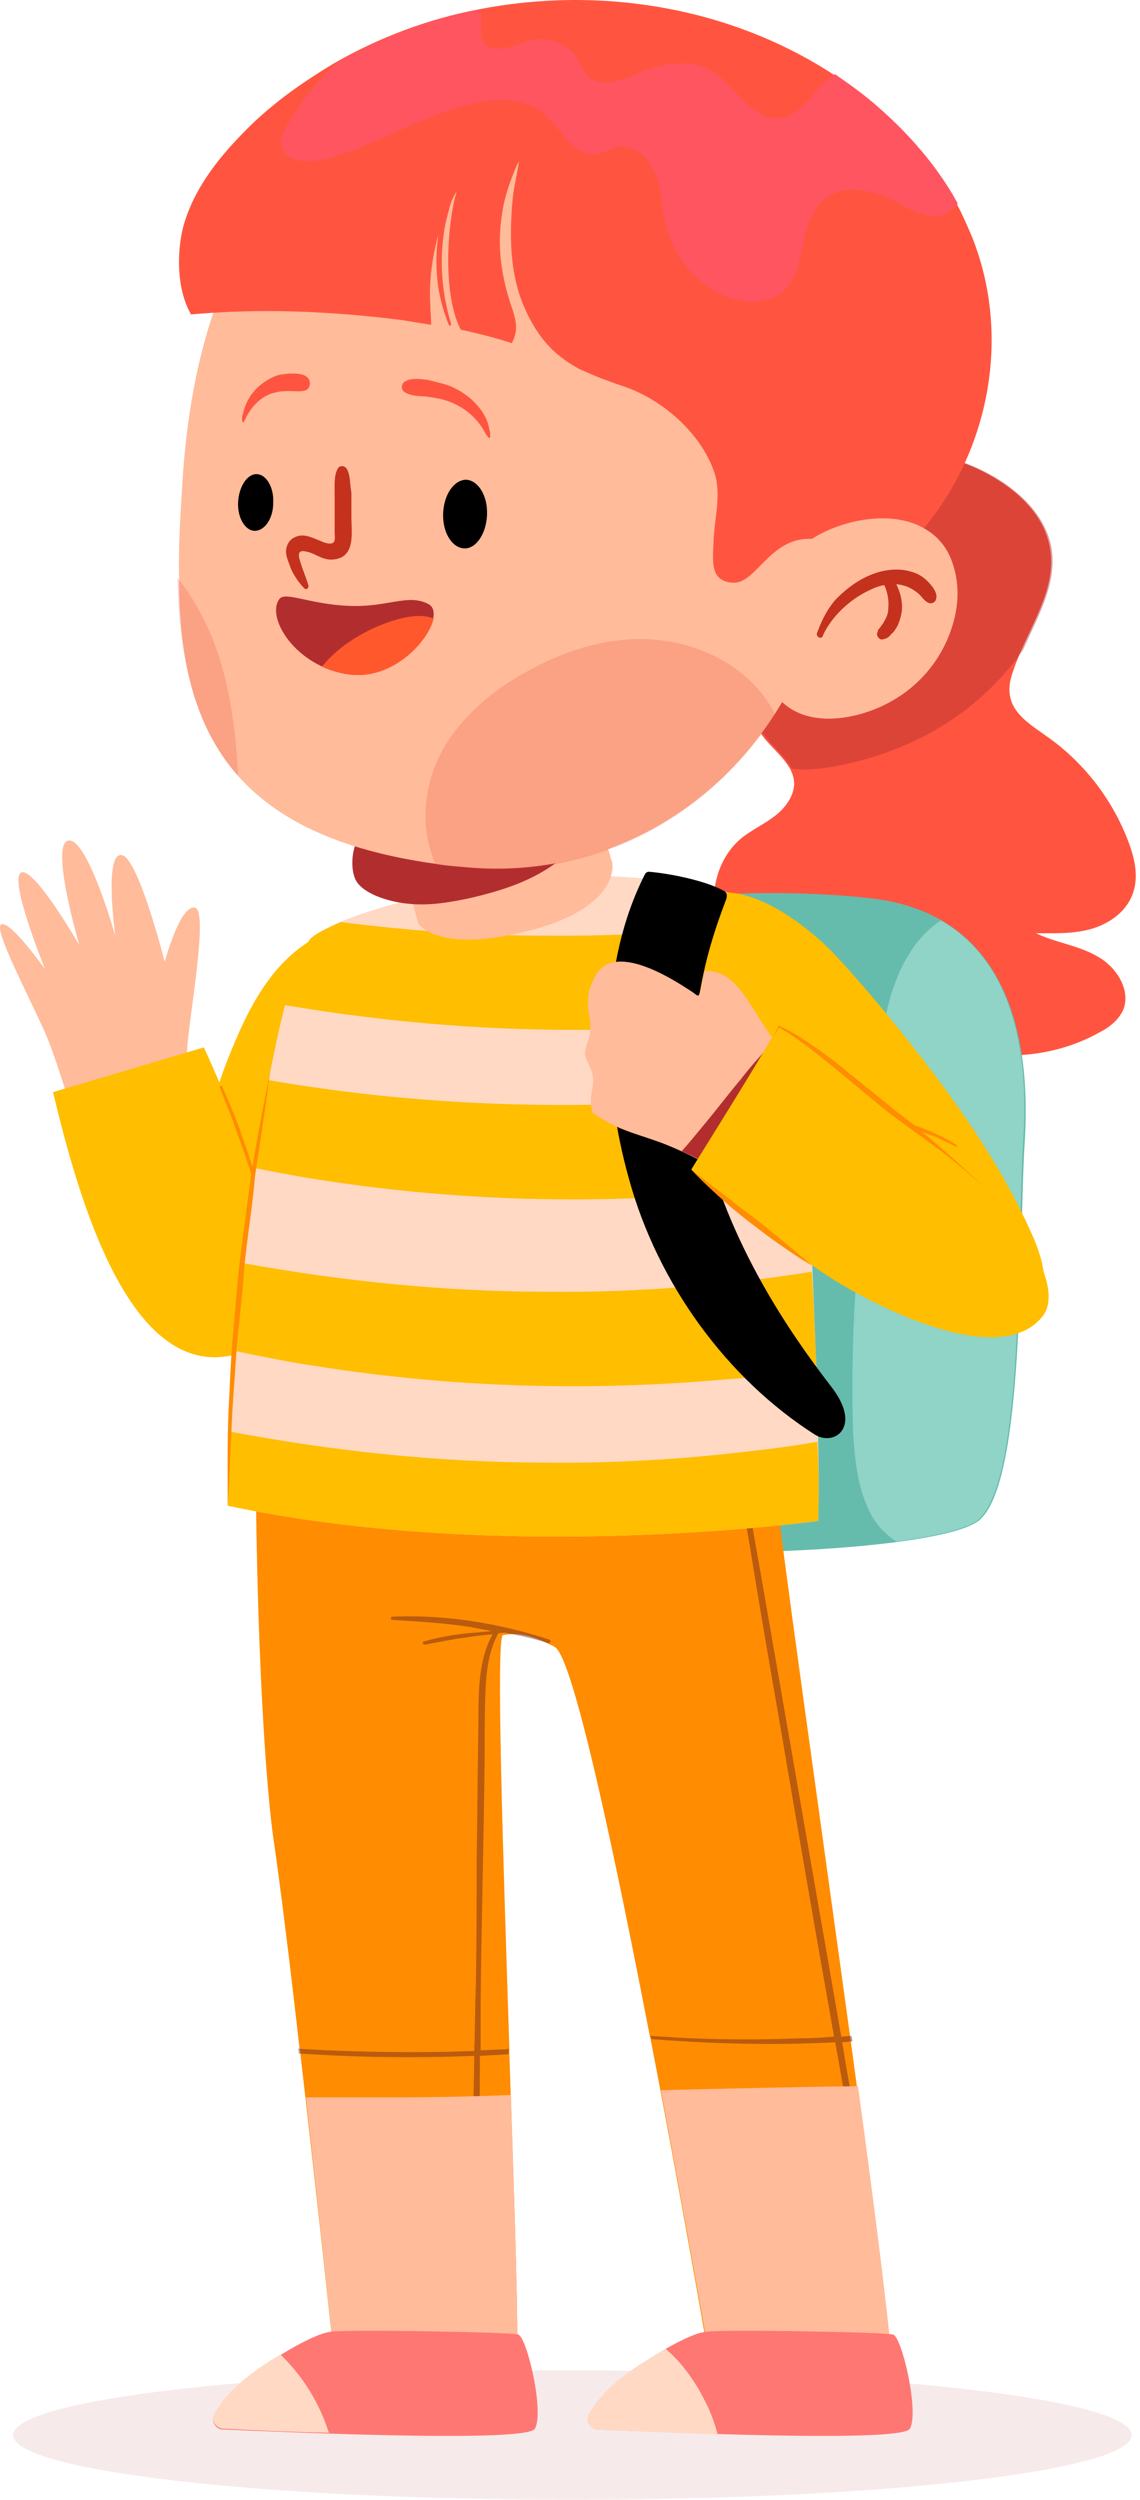 <svg width="178" height="390" viewBox="0 0 178 390" fill="none" xmlns="http://www.w3.org/2000/svg">
<path opacity="0.1" d="M89.373 390C137.6 390 176.695 385.483 176.695 379.91C176.695 374.337 137.6 369.82 89.373 369.82C41.147 369.82 2.051 374.337 2.051 379.91C2.051 385.483 41.147 390 89.373 390Z" fill="#B22E2E"/>
<path d="M140.197 70.733C144.432 70.234 148.668 71.355 152.529 73.099C157.886 75.591 163.117 79.826 163.989 85.805C164.986 92.283 160.377 98.262 158.259 104.49C157.761 105.861 157.387 107.356 157.761 108.85C158.384 111.591 161.124 113.21 163.367 114.83C169.097 118.816 173.581 124.546 176.073 131.023C177.194 133.889 177.941 137.003 176.695 139.868C175.574 142.484 172.958 144.228 170.218 144.975C167.477 145.722 164.612 145.598 161.747 145.598C164.861 147.093 168.349 147.466 171.339 149.21C174.329 150.83 176.695 154.567 175.325 157.681C174.578 159.176 173.207 160.297 171.713 161.044C160.626 167.273 145.678 165.28 136.585 156.435C135.339 155.19 134.093 153.695 134.093 151.951C133.969 150.207 135.713 148.338 137.332 148.837C138.827 149.335 139.325 151.577 138.453 152.947C137.581 154.318 135.962 155.065 134.342 155.439C127.367 157.432 119.145 155.563 114.661 150.082C110.052 144.477 110.301 135.134 115.906 130.65C117.526 129.404 119.394 128.532 121.014 127.286C122.633 126.041 124.003 124.172 124.003 122.179C123.879 118.94 120.391 116.947 118.647 114.207C115.782 109.847 117.65 103.992 120.391 99.508C123.131 95.148 126.744 90.913 127.616 85.805C128.238 82.317 127.616 79.079 129.982 76.214C132.598 73.224 136.46 71.231 140.197 70.733Z" fill="#FF5540"/>
<path opacity="0.44" d="M123.629 119.937C126.245 120.311 129.11 119.812 131.602 119.314C141.816 117.196 151.159 112.089 157.761 103.992C158.508 103.12 159.131 102.248 159.754 101.376C161.996 96.269 164.986 91.286 164.238 85.805C163.366 79.951 158.135 75.591 152.778 73.099C148.917 71.355 144.681 70.234 140.446 70.733C136.584 71.106 132.847 73.099 130.356 76.214C127.989 79.079 128.612 82.317 127.989 85.805C127.117 90.913 123.505 95.023 120.764 99.508C118.024 103.868 116.155 109.847 119.02 114.207C120.266 116.2 122.508 117.819 123.629 119.937Z" fill="#B22E2E"/>
<path d="M88.75 143.854C90.868 141.238 113.788 137.75 135.712 140.117C157.636 142.484 161 162.165 160.003 178.11C159.007 194.055 160.128 231.55 152.778 237.28C145.304 243.01 85.013 244.505 78.037 237.529C70.937 230.304 73.428 163.287 88.75 143.854Z" fill="#66BCAC"/>
<path d="M146.923 143.605C145.179 144.726 143.685 146.221 142.439 148.089C139.449 152.449 138.328 157.556 137.581 162.664C135.837 174.373 134.716 186.207 133.844 197.916C133.346 204.02 133.096 209.999 133.096 216.103C133.096 219.716 133.096 223.328 133.47 226.941C133.844 230.429 134.591 233.792 136.211 236.657C137.207 238.276 138.453 239.522 139.948 240.519C146.176 239.647 150.785 238.525 152.529 237.28C160.003 231.55 158.757 194.055 159.754 178.11C160.626 165.404 158.757 150.456 146.923 143.605Z" fill="#90D3C7"/>
<path d="M7.532 162.29C5.539 157.307 -1.188 144.975 0.183 144.228C1.553 143.48 7.034 151.203 7.034 151.203C7.034 151.203 1.304 137.127 3.297 136.131C5.29 135.134 12.39 147.466 12.39 147.466C12.39 147.466 7.781 131.771 10.646 131.148C13.636 130.525 17.996 145.972 17.996 145.972C17.996 145.972 16.252 133.39 18.868 133.39C21.484 133.266 25.719 150.082 25.719 150.082C25.719 150.082 28.086 141.113 30.453 141.612C32.695 142.11 29.207 160.421 29.207 164.158C29.207 167.896 31.075 176.242 31.075 176.242L12.889 179.356C13.013 179.231 9.525 167.273 7.532 162.29Z" fill="#FFBB9A"/>
<path d="M33.94 169.889C34.688 167.397 35.684 164.906 36.681 162.539C39.795 155.19 43.906 148.214 51.754 145.1C54.619 143.979 58.107 143.729 60.473 145.598C62.093 146.968 62.84 149.086 63.339 151.203C65.456 160.795 62.965 170.885 59.477 180.228C57.359 185.833 54.868 191.439 51.878 196.671C49.262 201.28 46.024 206.138 40.916 208.38C38.799 209.377 36.307 209.75 34.19 208.754C31.574 207.384 30.577 204.02 30.203 201.155C28.709 190.691 30.826 179.854 33.94 169.889Z" fill="#FFBE00"/>
<path d="M8.28 170.387L31.823 163.411C31.823 163.411 52.875 207.384 36.556 211.37C20.238 215.356 12.266 187.079 8.28 170.387Z" fill="#FFBE00"/>
<path d="M37.926 177.612C37.677 176.989 37.677 176.864 37.553 176.491C36.681 174.124 35.684 171.757 34.688 169.515C34.563 169.266 34.189 169.39 34.314 169.639C35.061 171.633 35.933 173.626 36.681 175.743V175.868C37.428 177.861 38.176 179.854 38.798 181.847C40.169 185.958 41.165 190.193 42.411 194.428C42.535 194.678 42.785 194.553 42.66 194.304C42.037 189.944 40.667 185.709 39.297 181.598C38.798 180.228 38.425 178.982 37.926 177.612Z" fill="#FF8C01"/>
<path d="M138.827 365.086H110.176C110.176 365.086 106.314 342.54 101.581 318.124C101.581 318 101.456 317.751 101.456 317.626C95.975 289.225 89.498 258.581 86.633 256.961C86.259 256.712 85.885 256.588 85.636 256.463C82.896 255.093 81.027 254.844 79.532 254.968C79.159 254.968 78.909 255.093 78.536 255.093C77.415 255.342 78.536 288.851 79.532 319.619C79.532 319.868 79.532 320.242 79.532 320.491C80.155 339.052 80.778 356.616 80.778 365.211H51.878C51.878 365.211 49.512 342.913 46.896 320.367C46.896 320.117 46.896 319.868 46.771 319.619C45.401 307.411 43.906 295.204 42.66 286.609C41.166 275.771 39.92 250.858 39.92 224.698C42.785 225.072 45.65 225.446 48.515 225.82C56.612 226.816 64.833 227.439 73.055 227.688C86.757 228.062 100.709 227.688 114.411 226.318C114.661 226.318 115.034 226.318 115.283 226.193C117.152 226.069 119.02 225.82 120.889 225.57C120.889 228.062 120.889 230.055 121.014 231.301C121.761 239.273 127.74 281.377 132.723 317.626C132.723 317.875 132.847 318.249 132.847 318.498C135.463 337.806 137.83 355.37 138.827 365.086Z" fill="#FF8C01"/>
<path opacity="0.43" d="M136.211 347.647C136.211 348.021 135.588 348.145 135.588 347.771C134.467 342.913 133.719 338.055 132.972 333.197C132.1 328.463 131.353 323.73 130.481 318.996C130.481 318.872 130.481 318.747 130.356 318.623C120.764 319.121 111.173 318.872 101.706 318.124C101.706 318 101.581 317.751 101.581 317.626C102.827 317.751 104.197 317.751 105.443 317.875C112.045 318.249 118.522 318.249 125.124 318C126.868 318 128.488 317.875 130.232 317.751C127.242 300.934 124.377 284.242 121.512 267.425C120.017 258.83 118.522 250.235 117.152 241.64C116.28 236.532 115.408 231.425 114.536 226.318C114.785 226.318 115.159 226.318 115.408 226.193C116.529 232.422 117.526 238.65 118.647 244.754C121.636 261.944 124.626 279.135 127.616 296.325C128.861 303.425 130.107 310.526 131.353 317.751C131.851 317.751 132.349 317.626 132.972 317.626C132.972 317.875 133.097 318.249 133.097 318.498C132.598 318.498 132.1 318.623 131.477 318.623C131.726 319.744 131.851 320.989 132.1 322.235L134.342 335.066C134.841 339.176 135.588 343.412 136.211 347.647Z" fill="#611B20"/>
<path opacity="0.43" d="M85.636 256.339C83.519 255.716 81.525 255.218 79.408 254.844C79.283 254.844 79.034 254.719 78.91 254.719C78.536 254.719 78.162 254.719 77.788 254.844C76.294 257.584 75.92 260.823 75.795 263.937C75.671 267.301 75.671 270.789 75.671 274.152C75.546 286.858 75.172 299.564 75.048 312.27C75.048 314.761 75.048 317.252 75.048 319.868C76.169 319.868 77.29 319.744 78.411 319.744C78.785 319.744 79.034 319.744 79.408 319.619C79.408 319.868 79.408 320.242 79.408 320.491C78.785 320.491 78.038 320.616 77.415 320.616C76.543 320.616 75.795 320.74 74.923 320.74C74.923 324.353 74.923 327.841 74.799 331.328C74.799 334.567 74.674 337.681 74.674 340.92C74.674 344.159 74.674 347.398 74.425 350.512C74.425 350.886 73.927 350.886 73.802 350.512C73.678 346.899 73.802 343.162 73.802 339.55C73.802 335.938 73.927 332.325 73.927 328.713C73.927 326.097 74.051 323.356 74.051 320.74C64.833 321.114 55.74 320.989 46.647 320.367C46.647 320.117 46.647 319.868 46.522 319.619C47.892 319.744 49.262 319.744 50.757 319.868C56.861 320.117 62.965 320.242 69.069 320.117C70.813 320.117 72.432 319.993 74.051 319.993C74.176 316.505 74.176 313.017 74.301 309.405C74.425 303.052 74.425 296.574 74.425 290.221C74.55 283.744 74.55 277.266 74.674 270.789C74.799 265.557 74.301 259.702 76.916 254.968C75.546 255.093 74.176 255.218 72.806 255.467C70.688 255.716 68.446 256.214 66.328 256.588C66.079 256.588 65.83 256.214 66.204 256.09C68.321 255.467 70.564 255.093 72.681 254.844C74.052 254.719 75.422 254.595 76.792 254.47C75.671 254.221 74.55 254.096 73.553 253.847C69.442 253.224 65.456 252.975 61.221 252.726C60.972 252.726 60.972 252.228 61.221 252.228C69.318 251.854 77.788 253.224 85.512 255.716C86.135 255.84 86.01 256.339 85.636 256.339Z" fill="#611B20"/>
<path d="M103.2 326.097C107.186 347.273 110.301 365.086 110.301 365.086H138.951C138.079 356.491 136.211 341.917 133.968 325.474C123.629 325.598 113.415 325.848 103.2 326.097Z" fill="#FFBB9A"/>
<path d="M61.595 327.218C56.986 327.218 52.377 327.218 47.768 327.218C50.01 347.149 51.878 365.086 51.878 365.086H80.778C80.778 357.488 80.28 342.913 79.782 326.844C73.678 327.093 67.574 327.218 61.595 327.218Z" fill="#FFBB9A"/>
<path d="M127.74 237.28C121.138 238.152 76.044 243.508 35.56 234.913C35.56 231.176 35.684 227.314 35.809 223.328C35.934 219.217 36.183 215.107 36.556 210.871C36.93 206.262 37.304 201.653 37.802 197.169C38.3 192.062 38.923 187.079 39.671 182.345C40.418 177.487 41.165 172.878 41.913 168.643C42.785 164.158 43.657 160.048 44.529 156.684C45.774 151.951 47.145 148.463 48.39 146.594C48.889 145.847 50.757 144.85 53.373 143.729C61.968 140.241 79.532 136.255 92.861 136.629C108.183 137.003 119.02 139.868 122.384 143.48C122.882 143.978 123.131 144.477 123.38 144.975C123.754 145.847 124.128 150.954 124.626 158.304C124.875 161.667 125.124 165.529 125.373 169.639C125.622 174.373 125.872 179.356 126.245 184.588C126.494 189.197 126.744 193.93 126.868 198.539C127.117 203.646 127.242 208.754 127.491 213.612C127.616 217.598 127.74 221.46 127.74 224.948C127.865 229.806 127.865 233.916 127.74 237.28Z" fill="#FFD9C4"/>
<path d="M127.74 237.28C121.138 238.152 76.044 243.508 35.56 234.913C35.56 231.176 35.684 227.314 35.809 223.328C52.252 226.442 68.819 228.186 85.387 228.186C95.851 228.311 106.314 227.688 116.778 226.442C120.391 226.069 124.003 225.57 127.615 224.948C127.865 229.806 127.865 233.916 127.74 237.28Z" fill="#FFBE00"/>
<path d="M127.491 213.612C122.633 214.359 117.899 214.858 113.041 215.231C91.74 217.1 70.439 216.477 49.262 213.114C45.027 212.491 40.792 211.619 36.556 210.747C36.93 206.138 37.304 201.529 37.802 197.044C53.622 199.909 69.567 201.529 85.387 201.529C95.851 201.653 106.314 201.031 116.778 199.785C120.141 199.411 123.505 198.913 126.744 198.415C127.117 203.646 127.242 208.754 127.491 213.612Z" fill="#FFBE00"/>
<path d="M126.245 184.588C121.886 185.21 117.401 185.709 113.041 186.082C91.74 187.951 70.439 187.328 49.262 183.965C46.024 183.467 42.91 182.844 39.671 182.221C40.418 177.363 41.166 172.754 41.913 168.518C56.363 171.01 70.937 172.255 85.387 172.38C95.851 172.505 106.315 171.882 116.778 170.636C119.643 170.262 122.508 169.889 125.373 169.515C125.747 174.248 125.996 179.356 126.245 184.588Z" fill="#FFBE00"/>
<path d="M124.626 158.304C120.764 158.802 116.903 159.3 112.917 159.674C91.615 161.543 70.314 160.795 49.138 157.556C47.519 157.307 46.024 157.058 44.404 156.809C45.65 152.075 47.02 148.588 48.266 146.719C48.764 145.972 50.633 144.975 53.249 143.854C63.961 145.224 74.55 145.972 85.263 145.972C95.726 146.096 106.19 145.473 116.654 144.228C118.522 143.978 120.391 143.729 122.259 143.48C122.757 143.978 123.007 144.477 123.256 144.975C123.629 145.847 124.128 150.954 124.626 158.304Z" fill="#FFBE00"/>
<path d="M61.47 130.276L65.332 144.103C65.332 144.103 68.321 148.961 83.02 145.1C96.972 141.363 95.602 134.636 95.602 134.636L92.363 123.674L61.47 130.276Z" fill="#FFBB9A"/>
<path d="M63.712 140.989C67.076 141.363 70.564 140.74 73.927 139.992C78.037 138.996 82.024 137.75 85.512 135.508C88.999 133.266 91.74 130.276 92.612 126.913C92.861 125.792 92.986 124.421 92.238 123.549C91.491 122.677 90.245 122.428 88.875 122.179C86.508 121.93 84.017 122.055 81.65 122.428C74.3 123.425 67.325 125.667 60.349 128.158C58.73 128.781 56.861 129.529 55.989 130.774C54.868 132.394 54.619 136.006 55.74 137.626C57.11 139.619 60.972 140.74 63.712 140.989Z" fill="#B22E2E"/>
<path d="M51.38 363.841C52.377 363.342 79.657 363.841 80.903 364.214C82.273 364.588 85.013 376.298 83.518 378.913C82.273 381.156 44.155 379.412 34.812 379.038C33.691 379.038 32.944 377.792 33.442 376.796C34.439 374.803 36.806 371.938 41.414 368.948C48.889 363.965 51.38 363.841 51.38 363.841Z" fill="#FF7772"/>
<path d="M51.006 378.54C49.511 374.304 47.02 370.443 43.781 367.329C43.034 367.827 42.286 368.201 41.414 368.823C36.806 371.813 34.439 374.678 33.442 376.671C32.944 377.668 33.691 378.789 34.812 378.913C37.927 379.038 44.28 379.412 51.38 379.536C51.255 379.287 51.131 378.913 51.006 378.54Z" fill="#FFD9C4"/>
<path d="M109.927 363.841C110.923 363.342 138.204 363.841 139.449 364.214C140.82 364.588 143.56 376.298 142.065 378.913C140.82 381.156 102.702 379.412 93.359 379.038C92.238 379.038 91.491 377.792 91.989 376.796C92.986 374.803 95.352 371.938 99.961 368.948C107.435 363.965 109.927 363.841 109.927 363.841Z" fill="#FF7772"/>
<path d="M110.052 374.554C108.557 371.564 106.564 368.699 103.948 366.457C102.827 367.08 101.456 367.951 99.837 368.948C95.228 371.938 92.861 374.803 91.865 376.796C91.366 377.792 92.114 378.913 93.235 379.038C96.723 379.163 104.072 379.536 112.045 379.785C111.546 377.917 110.924 376.173 110.052 374.554Z" fill="#FFD9C4"/>
<path d="M139.325 159.3C136.584 155.937 133.719 152.574 130.73 149.335C126.121 144.352 115.408 135.882 108.307 140.615C106.065 142.11 105.816 145.473 106.065 147.965C106.439 153.819 109.055 159.549 111.795 164.657C116.031 172.629 121.262 180.103 127.366 186.83C133.221 193.432 140.072 200.532 147.671 205.017C148.169 205.266 148.792 205.515 149.29 205.764C152.654 207.384 158.259 208.38 161.124 205.39C164.488 201.903 162.868 196.422 161.124 192.56C155.768 180.477 147.546 169.39 139.325 159.3Z" fill="#FFBE00"/>
<path d="M101.332 136.006C101.083 136.006 100.833 136.131 100.709 136.38C93.733 150.082 93.733 168.02 98.218 183.965C102.702 200.283 113.539 215.107 127.242 223.826C128.861 224.823 130.979 224.449 131.726 222.705C132.598 220.588 131.103 217.972 129.609 216.103C125.622 210.871 115.034 196.92 110.425 179.605C105.816 162.29 110.3 148.338 113.415 140.241C113.539 139.743 113.539 139.245 113.041 138.996C110.176 137.376 104.446 136.255 101.332 136.006Z" fill="black"/>
<path d="M110.051 151.453C108.93 155.937 109.429 155.688 108.183 154.816C106.937 154.068 96.224 146.345 92.986 152.2C92.612 152.823 92.363 153.57 91.989 154.567C91.865 155.563 91.74 156.56 91.865 157.556C92.114 159.051 92.363 160.421 91.989 161.916C91.615 163.162 90.993 164.034 91.615 165.404C92.114 166.401 92.612 167.397 92.612 168.643C92.612 170.138 91.989 171.259 92.363 172.878C92.363 173.127 92.487 173.376 92.612 173.626L92.737 173.75C93.11 173.999 93.359 174.248 93.733 174.373C96.847 176.491 100.709 177.238 104.072 178.608C109.304 180.726 114.162 183.716 118.896 186.83L128.612 168.518C117.775 164.034 117.775 151.328 110.051 151.453Z" fill="#FFBB9A"/>
<path d="M120.889 162.29C119.145 164.283 117.276 166.276 115.657 168.394C113.664 170.761 111.795 173.252 109.802 175.619C108.681 176.989 107.56 178.359 106.439 179.605C110.923 181.598 115.034 184.214 119.02 186.954L128.737 168.643C125.124 167.148 122.757 164.781 120.889 162.29Z" fill="#B22E2E"/>
<path d="M140.82 174.747C136.46 171.508 126.37 162.29 121.387 160.172C120.764 162.041 108.806 180.975 107.934 182.47C111.546 185.833 123.38 195.051 127.366 197.792C129.484 199.287 131.726 200.657 134.093 201.903C141.069 205.764 157.013 212.864 162.868 205.266C165.609 201.653 162.744 190.816 140.82 174.747Z" fill="#FFBE00"/>
<path d="M108.058 182.595L112.792 186.207C114.411 187.453 115.906 188.698 117.526 189.819C119.145 191.065 120.64 192.311 122.134 193.556C123.629 194.802 125.249 196.048 126.744 197.418C125 196.422 123.38 195.3 121.761 194.179C120.141 193.058 118.522 191.813 116.903 190.567C115.283 189.321 113.789 188.075 112.294 186.705C110.799 185.335 109.429 184.089 108.058 182.595Z" fill="#FF8C01"/>
<path d="M145.927 178.235C145.304 177.612 144.557 177.114 143.934 176.615C144.432 176.74 144.93 176.989 145.429 177.114C146.674 177.612 147.92 178.235 149.166 178.857C149.415 178.982 149.539 178.733 149.29 178.608C148.169 177.861 146.923 177.238 145.553 176.615C144.93 176.366 144.308 176.117 143.685 175.868C143.311 175.743 142.937 175.619 142.688 175.494C141.069 174.248 139.574 173.127 138.079 171.882C135.463 169.764 132.847 167.646 130.231 165.529C127.491 163.536 124.75 161.418 121.636 160.048H121.512V160.172L120.764 161.916L121.636 160.297C124.501 161.916 127.117 164.034 129.733 166.152C132.349 168.269 134.965 170.511 137.581 172.629C138.951 173.75 140.321 174.747 141.692 175.743L145.802 178.733C148.543 180.726 151.159 182.968 153.65 185.21C151.034 182.719 148.543 180.477 145.927 178.235Z" fill="#FF8C01"/>
<path d="M37.179 121.058C43.158 127.785 52.75 132.643 67.947 134.76C69.318 135.01 70.812 135.134 72.307 135.259C92.363 137.252 110.55 127.66 121.013 111.342C125.872 103.743 129.11 94.65 129.982 84.56C132.972 51.549 110.176 21.155 79.283 17.916C48.39 14.677 31.325 36.352 28.584 73.722C28.21 79.452 27.837 85.058 27.961 90.29C27.961 102.497 30.203 113.21 37.179 121.058Z" fill="#FFBB9A"/>
<path d="M151.782 36.975C151.034 35.231 150.287 33.487 149.415 31.867C146.301 26.137 141.816 21.03 136.958 16.795C134.84 14.926 132.598 13.307 130.231 11.688C114.037 1.099 93.733 -2.264 74.674 1.473C66.826 2.968 59.228 5.833 52.252 9.819C49.761 11.314 47.269 12.933 44.902 14.677C42.411 16.546 39.92 18.663 37.677 21.03C33.691 25.141 30.079 29.874 28.584 35.48C27.587 39.466 27.587 45.196 29.83 49.058C40.792 48.061 51.878 48.559 62.716 49.93C64.21 50.179 65.83 50.428 67.325 50.677C67.325 49.681 67.2 48.684 67.2 47.812C66.951 44.075 67.449 40.214 68.446 36.601C68.072 39.092 68.072 41.584 68.321 43.95C68.57 46.193 69.193 48.435 70.065 50.677C70.19 50.926 70.439 50.802 70.439 50.553C68.944 45.694 68.57 40.463 69.442 35.48C69.691 34.11 70.065 32.864 70.439 31.494C70.688 30.995 70.937 30.373 71.311 29.874C69.941 34.234 68.944 45.57 71.933 51.425C74.674 52.047 77.29 52.67 79.906 53.542C80.903 51.674 80.653 50.303 80.031 48.31C78.287 43.328 77.539 38.469 78.411 33.238C78.785 30.622 79.657 28.255 80.653 25.888C80.778 25.639 80.902 25.39 81.027 25.265C80.778 26.885 80.404 28.504 80.155 30.123C79.906 32.241 79.781 34.359 79.781 36.601C79.781 40.712 80.404 44.947 82.148 48.559C84.39 53.418 87.131 55.785 90.619 57.653C91.491 58.027 92.363 58.4 93.235 58.774C94.48 59.272 95.851 59.771 97.345 60.269C103.325 62.262 109.428 67.494 111.546 73.722C112.667 77.086 111.546 80.947 111.422 84.311C111.297 87.549 110.799 90.663 114.411 90.913C118.024 91.162 120.141 83.937 126.494 84.061C132.847 84.311 133.221 91.037 137.207 89.542C139.574 88.67 141.442 85.681 142.937 83.937C154.273 71.48 158.135 52.919 151.782 36.975Z" fill="#FF5540"/>
<path d="M43.906 22.525C44.28 25.141 47.892 25.515 50.384 24.892C58.605 22.899 65.955 17.791 74.301 16.047C77.788 15.3 81.775 15.3 84.64 17.542C87.505 19.784 89.373 24.393 92.986 24.02C94.231 23.895 95.353 23.148 96.598 22.899C99.214 22.525 101.581 24.892 102.453 27.383C103.449 29.874 103.325 32.739 104.072 35.355C105.318 40.214 108.806 44.324 113.29 46.193C116.28 47.438 120.142 47.563 122.508 45.196C125.996 41.708 124.626 35.106 128.114 31.618C130.979 28.629 135.837 29.376 139.45 31.245C142.065 32.615 145.055 34.608 147.796 33.238C148.543 32.864 149.041 32.366 149.54 31.743C146.425 26.013 141.941 20.905 137.083 16.67C134.965 14.802 132.723 13.182 130.356 11.563C130.232 11.688 129.982 11.812 129.858 11.937C126.993 13.93 125.373 17.916 122.01 18.414C119.892 18.788 117.775 17.418 116.155 15.798C114.536 14.179 113.166 12.31 111.297 11.189C107.685 8.947 102.951 9.944 98.965 11.688C96.598 12.684 93.733 13.681 91.865 11.937C91.242 11.314 90.868 10.317 90.37 9.57C89 7.078 86.01 5.708 83.269 6.206C81.65 6.456 80.031 7.452 78.411 7.577C73.678 8.075 75.671 3.964 74.923 1.473C67.076 2.968 59.477 5.833 52.501 9.819C49.636 12.559 47.145 15.674 45.152 19.037C44.28 20.283 43.782 21.404 43.906 22.525Z" fill="#FF5560"/>
<path d="M144.308 82.442C146.301 83.563 147.92 85.307 148.792 88.047C149.789 91.037 149.664 94.151 148.916 96.892C147.297 102.996 143.062 107.729 137.581 110.221C132.972 112.338 125.373 113.708 121.262 108.601C119.394 106.359 119.145 103.245 119.394 100.504C120.017 94.525 121.761 87.425 126.619 84.186C130.854 81.321 138.951 79.328 144.308 82.442Z" fill="#FFBB9A"/>
<path d="M127.616 98.636C128.363 96.643 129.235 94.899 130.605 93.404C132.1 91.909 133.719 90.663 135.712 89.791C137.706 88.919 140.072 88.546 142.19 89.169C143.187 89.418 144.059 89.916 144.806 90.663C145.429 91.286 146.425 92.407 146.176 93.404C146.052 94.027 145.429 94.276 144.931 94.027C144.308 93.778 143.809 92.906 143.311 92.532C142.688 92.034 142.065 91.66 141.318 91.411C140.82 91.286 140.446 91.162 139.948 91.162C140.571 92.407 140.944 93.778 140.82 95.272C140.695 96.144 140.446 97.016 140.072 97.764C139.823 98.138 139.574 98.636 139.2 98.885C139.076 99.01 138.951 99.259 138.702 99.383C138.453 99.632 138.204 99.632 137.83 99.757C137.332 99.882 136.834 99.259 136.958 98.76C137.083 98.511 137.083 98.262 137.207 98.138C137.332 98.013 137.456 97.888 137.581 97.639C137.83 97.39 137.955 97.141 138.079 96.892C138.453 96.269 138.702 95.646 138.702 94.899C138.827 93.653 138.578 92.407 138.079 91.286C137.207 91.411 136.335 91.785 135.588 92.158C132.723 93.528 129.858 96.144 128.488 99.134C128.363 99.882 127.242 99.383 127.616 98.636Z" fill="#C4311D"/>
<g opacity="0.2">
<path d="M67.325 133.017C67.574 133.639 67.698 134.262 67.947 134.885C69.318 135.134 70.812 135.259 72.307 135.383C92.363 137.376 110.55 127.785 121.013 111.466C120.391 110.221 119.643 108.975 118.647 107.854C114.536 102.871 107.934 100.131 101.581 99.757C95.228 99.383 88.875 101.252 83.269 104.241C77.913 106.982 73.055 110.843 69.816 115.826C66.702 120.684 65.456 127.162 67.325 133.017Z" fill="#EC372F"/>
<path d="M37.179 121.058C36.93 115.702 36.307 110.345 34.937 104.989C33.567 99.757 31.2 94.525 27.712 90.165C27.961 102.497 30.203 113.21 37.179 121.058Z" fill="#EC372F"/>
</g>
<path d="M66.951 94.276C63.712 92.532 60.723 94.774 54.494 94.525C48.39 94.276 44.653 92.283 43.657 93.404C41.415 96.269 46.148 104.117 54.619 105.238C63.214 106.234 70.065 96.02 66.951 94.276Z" fill="#B22E2E"/>
<path d="M58.854 97.764C55.74 99.134 52.626 101.127 50.259 103.992C51.505 104.615 52.999 104.989 54.619 105.238C61.345 106.11 66.951 100.006 67.698 96.518C65.207 95.397 61.221 96.767 58.854 97.764Z" fill="#FF582C"/>
<path d="M54.12 73.099C53.747 72.601 52.999 72.601 52.75 73.099C52.127 74.096 52.252 75.84 52.252 76.961C52.252 78.331 52.252 79.577 52.252 80.947C52.252 81.695 52.252 82.442 52.252 83.065C52.252 83.439 52.377 84.311 52.127 84.56C51.754 85.058 50.633 84.684 50.134 84.435C49.138 84.061 48.017 83.439 46.895 83.563C45.899 83.688 45.027 84.311 44.778 85.307C44.404 86.428 45.027 87.549 45.401 88.67C45.899 89.791 46.646 90.913 47.518 91.785C47.892 92.158 48.266 91.66 48.141 91.286C47.767 90.041 47.269 88.919 46.895 87.674C46.771 87.3 46.522 86.553 46.771 86.179C47.02 85.93 47.394 85.93 47.767 86.054C48.764 86.179 49.761 86.926 50.757 87.176C51.629 87.425 52.626 87.3 53.373 86.926C55.366 85.805 54.868 82.816 54.868 80.698C54.868 79.452 54.868 78.207 54.868 76.836C54.619 75.715 54.743 74.096 54.12 73.099Z" fill="#C4311D"/>
<path d="M69.193 80.075C69.069 83.065 70.564 85.432 72.432 85.556C74.301 85.681 75.92 83.314 76.044 80.324C76.169 77.335 74.674 74.968 72.806 74.843C70.937 74.843 69.318 77.086 69.193 80.075Z" fill="black"/>
<path d="M37.179 78.331C37.055 80.823 38.3 82.816 39.795 82.816C41.29 82.816 42.66 80.947 42.66 78.456C42.785 75.965 41.539 73.971 40.044 73.971C38.55 73.971 37.304 75.964 37.179 78.331Z" fill="black"/>
<path d="M76.543 67.743C76.543 67.494 76.543 67.369 76.418 67.12C76.169 65.127 74.923 63.508 73.553 62.262C72.556 61.39 71.186 60.518 69.692 60.02C68.82 59.771 67.823 59.522 66.826 59.272C65.83 59.148 64.21 58.899 63.214 59.522C62.591 59.895 62.467 61.016 63.588 61.39C64.709 61.888 65.83 61.764 66.702 61.888C67.574 62.013 68.446 62.137 69.318 62.387C72.432 63.258 74.674 65.376 75.795 67.618C75.92 67.868 76.044 67.992 76.169 68.117C76.543 68.615 76.543 68.241 76.543 67.743Z" fill="#FF5540"/>
<path d="M37.802 65.252C37.802 65.002 37.802 64.878 37.927 64.629C38.3 62.76 39.297 61.265 40.418 60.269C41.29 59.522 42.287 58.899 43.408 58.525C44.031 58.4 44.778 58.276 45.525 58.276C46.273 58.276 47.519 58.276 48.141 59.023C48.515 59.522 48.515 60.518 47.768 60.892C46.896 61.141 46.148 61.016 45.401 61.016C44.653 61.016 44.031 61.016 43.408 61.141C41.041 61.515 39.297 63.258 38.3 65.376C38.176 65.625 38.051 65.75 38.051 65.874C37.802 65.999 37.802 65.625 37.802 65.252Z" fill="#FF5540"/>
<path d="M35.56 234.913C35.56 229.183 35.435 223.453 35.809 217.723C35.934 214.858 36.058 211.993 36.307 209.127L37.055 200.532C37.304 197.667 37.678 194.802 38.051 192.062C38.425 189.197 38.799 186.332 39.172 183.591C40.044 177.985 41.165 172.255 42.286 166.774C41.788 169.639 41.539 172.38 41.041 175.245C40.667 178.11 40.169 180.851 39.795 183.716C39.546 186.581 39.172 189.446 38.799 192.186C38.425 195.051 38.051 197.916 37.927 200.657L37.055 209.127C36.806 211.993 36.681 214.858 36.432 217.723C36.058 223.453 35.934 229.183 35.56 234.913Z" fill="#FF8C01"/>
</svg>
